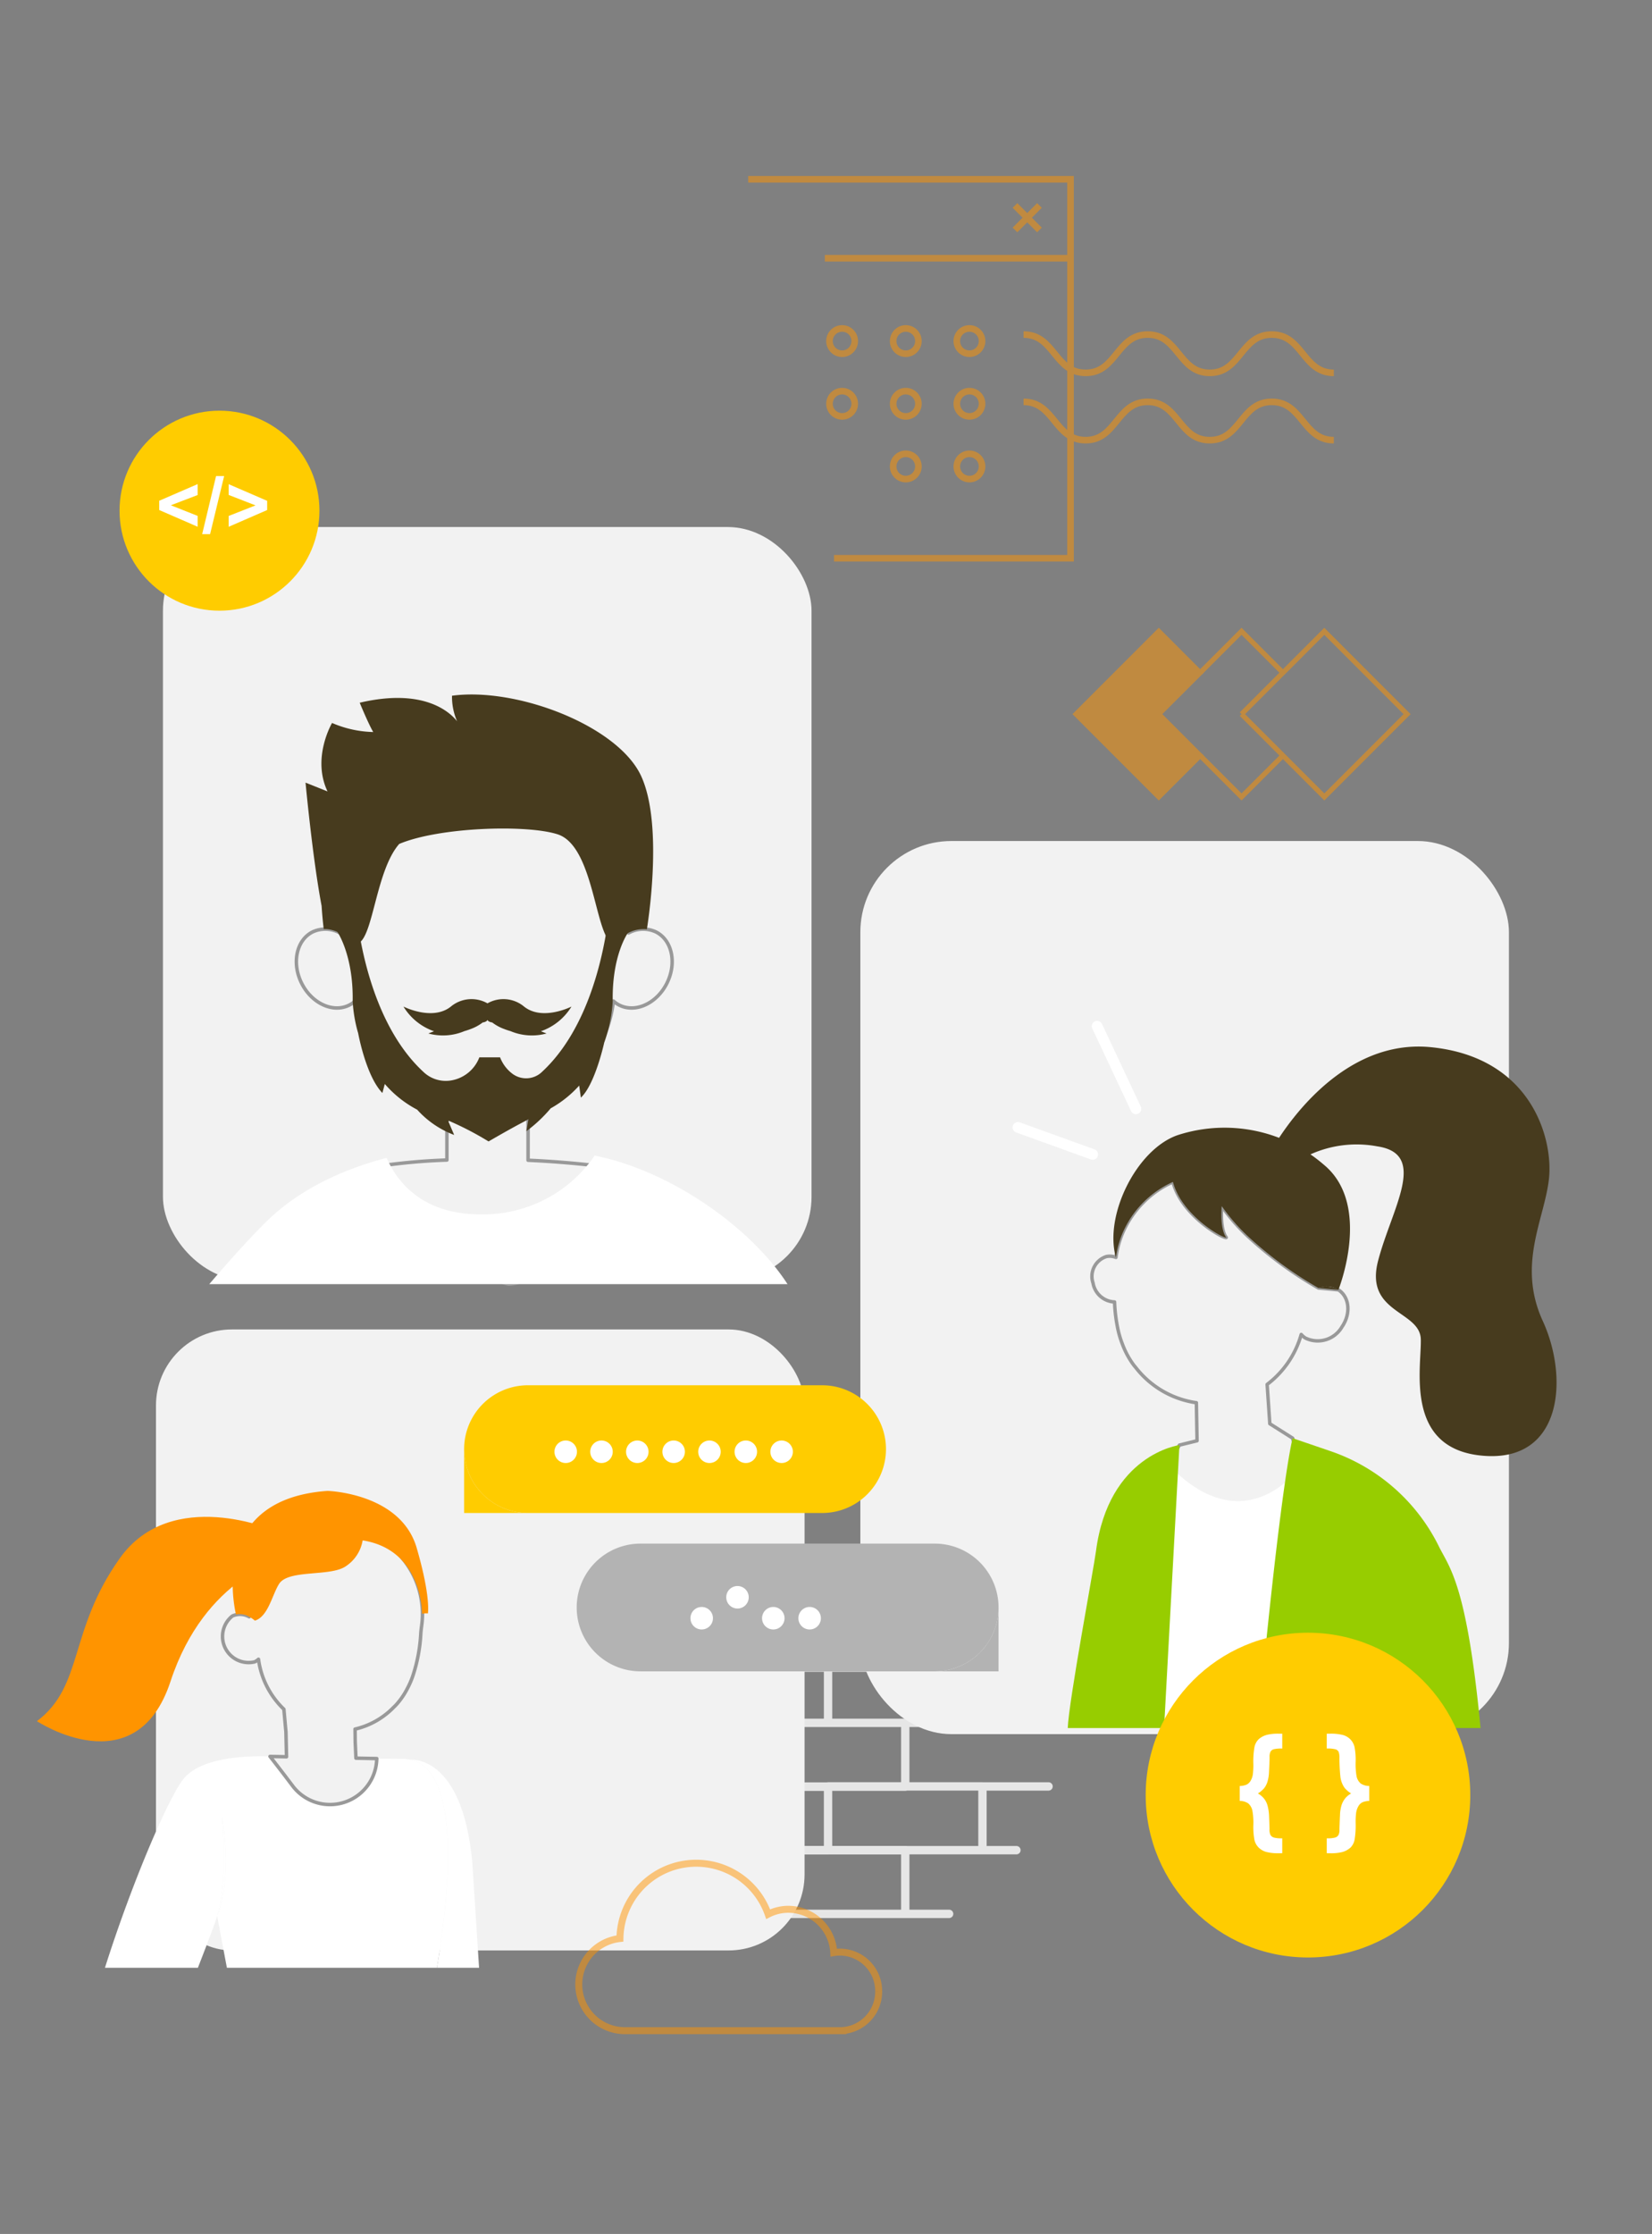 <svg id="圖層_1" data-name="圖層 1" xmlns="http://www.w3.org/2000/svg" width="181" height="244.635" viewBox="0 0 181 244.635"><rect x="0" y="0" width="181" height="244.635" fill="#808080" stroke="none"/><defs><style>.cls-1,.cls-14{opacity:0.5;}.cls-2,.cls-7{fill:#ff9400;}.cls-14,.cls-15,.cls-16,.cls-2,.cls-3{stroke:#ff9400;stroke-miterlimit:10;}.cls-2,.cls-3{stroke-width:0.551px;}.cls-11,.cls-14,.cls-15,.cls-16,.cls-18,.cls-3,.cls-4,.cls-8,.cls-9{fill:none;}.cls-4{stroke:#e6e6e6;stroke-width:0.917px;}.cls-11,.cls-4{stroke-linecap:round;}.cls-11,.cls-18,.cls-4,.cls-9{stroke-linejoin:round;}.cls-5{fill:#f2f2f2;}.cls-6{fill:#fff;}.cls-18,.cls-9{stroke:#999;}.cls-9{stroke-width:0.382px;}.cls-10{fill:#473b1e;}.cls-11{stroke:#fff;stroke-width:1.174px;}.cls-12{fill:#fc0;}.cls-13{fill:#b3b3b3;}.cls-14{stroke-width:0.764px;}.cls-14,.cls-16{fill-rule:evenodd;}.cls-15,.cls-16{stroke-width:0.721px;}.cls-17{isolation:isolate;}.cls-18{stroke-width:0.377px;}.cls-19{fill:#97cd00;}</style></defs><g class="cls-1"><path class="cls-2" d="M126.962,78.201l4.533,4.536-4.533,4.533-9.068-9.068,9.068-9.068,4.533,4.536Z"/><path class="cls-3" d="M131.495,82.737l4.533,4.533,4.536-4.533-4.536-4.536M131.495,73.669l4.533-4.536,4.536,4.536-4.536,4.533m4.536,4.536,4.533,4.533,9.068-9.068-9.068-9.068-4.533,4.536"/></g><path class="cls-4" d="M73.806,202.623H90.724v-6.98H73.806Zm16.919-.015H107.643v-6.981H90.724Zm20.639,0H107.643v-6.98h7.24"/><path class="cls-4" d="M82.265,209.583H99.184v-6.98H82.265Zm0-13.939H99.184v-6.98H82.265ZM73.806,202.623H62.037m7.723-6.979h4.779m16.186-6.98v-6.049m-5.878,0h10.18m4.157,6.049h12.102m-29.02,20.919H77.338m21.846,0h4.806"/><rect class="cls-5" x="17.854" y="57.714" width="71.061" height="82.522" rx="9.169"/><rect class="cls-5" x="94.264" y="92.098" width="71.061" height="97.804" rx="9.982"/><rect class="cls-5" x="17.09" y="145.584" width="71.061" height="68.004" rx="8.324"/><path class="cls-6" d="M44.963,192.697l0.0.002c5.671,1.223,4.233,14.911,2.91,22.786h4.615l-.745-11.58C50.64,192.067,44.963,192.697,44.963,192.697Z"/><path class="cls-6" d="M24.369,207.84c.046-.227.081-.456.122-.683a22.097,22.097,0,0,0,.243-2.757l.013-.693-.012-.691c-.005-.23-.01-.462-.026-.691l-.041-.691c-.033-.459-.089-.918-.135-1.375-.067-.456-.13-.911-.207-1.365.025.461.066.918.095,1.375l.035.688c.008.23.031.459.033.688.007.459.038.916.03,1.375l.003.688-.016.686c-.026.916-.084,1.829-.193,2.739-.059.454-.12.908-.206,1.359a10.978,10.978,0,0,1-.313,1.339,9.085,9.085,0,0,0,.423-1.316C24.277,208.293,24.319,208.066,24.369,207.84Z"/><path class="cls-7" d="M30.079,167.612s-11.292-4.918-16.947,3.021c-5.654,7.939-3.925,13.954-9.083,17.848,0,0,10.84,7.173,14.63-4.344,3.79-11.518,12.423-13.426,12.423-13.426l-1.023-3.098Z"/><path class="cls-8" d="M24.369,207.84c.046-.227.081-.456.122-.683a22.097,22.097,0,0,0,.243-2.757l.013-.693-.012-.691c-.005-.23-.01-.462-.026-.691l-.041-.691c-.033-.459-.089-.918-.135-1.375-.067-.456-.13-.911-.207-1.365.025.461.066.918.095,1.375l.035.688c.008.23.031.459.033.688.007.459.038.916.03,1.375l.003.688-.016.686c-.026.916-.084,1.829-.193,2.739-.059.454-.12.908-.206,1.359a10.978,10.978,0,0,1-.313,1.339,9.085,9.085,0,0,0,.423-1.316C24.277,208.293,24.319,208.066,24.369,207.84Z"/><path class="cls-6" d="M44.963,192.699a4.103,4.103,0,0,0-.994-.088l-2.69-.035c-.002.059-.005.118-.007.175a5.124,5.124,0,0,1-9.218,2.808c-1.379-1.833-2.471-3.216-2.471-3.216l.048.001c-2.546-.093-7.571.054-9.519,2.452-1.629,2.005-5.636,11.297-8.614,20.69H21.682c1.117-2.871,1.971-5.126,2.112-5.654a10.977,10.977,0,0,0,.313-1.339c.086-.451.146-.905.206-1.359.109-.91.166-1.823.192-2.739l.016-.686-.003-.688c.008-.459-.023-.916-.03-1.375-.002-.229-.025-.457-.033-.688l-.035-.688c-.03-.457-.071-.915-.095-1.375.077.454.14.91.207,1.366.046.457.102.916.135,1.375l.041.691c.016.229.021.461.026.691l.012.691-.013.693a22.083,22.083,0,0,1-.243,2.757c-.041.227-.076.456-.122.683-.049.225-.092.452-.151.675a9.089,9.089,0,0,1-.423,1.316l1.066,5.654H47.873C49.196,207.61,50.634,193.922,44.963,192.699Z"/><path class="cls-9" d="M45.994,174.387a9.493,9.493,0,0,0-18.689,2.661,2.052,2.052,0,0,0-1.852-.08,2.862,2.862,0,0,0,2.451,5.018,1.793,1.793,0,0,0,.416-.283,9.265,9.265,0,0,0,2.783,5.47H31.102l.227,2.501.062,2.706-1.807-.036s1.092,1.384,2.471,3.216a5.124,5.124,0,0,0,9.218-2.808c.002-.058.005-.117.007-.176l-2.281-.045-.081-1.764-.016-1.415-.002-.001a8.592,8.592,0,0,0,4.24-2.399,4.306,4.306,0,0,0,.309-.313,8.202,8.202,0,0,0,1.193-1.752,9.2,9.2,0,0,0,.66-1.578,17.526,17.526,0,0,0,.8-4.398c.018-.291.054-.581.094-.87A9.51,9.51,0,0,0,45.994,174.387Z"/><path class="cls-7" d="M45.654,169.51c-1.755-6.032-9.769-6.245-9.769-6.245-12.393.859-10.442,11.731-10.032,13.529a2.028,2.028,0,0,1,1.453.253,3.439,3.439,0,0,1,.622.426c1.459-.445,1.902-2.869,2.657-4.036,1.027-1.585,5.544-.767,7.258-1.891a4.221,4.221,0,0,0,1.89-2.862c6.61,1.048,6.508,8.034,6.508,8.034a2.474,2.474,0,0,1,.64-.033s.341-1.786-1.227-7.174Z"/><path class="cls-9" d="M65.27,127.646c-2.634-.302-5.118-.487-7.412-.591V120.566h-8.894v6.467a65.853,65.853,0,0,0-7.066.613s.627,8.081,1.019,8.866,10.51,3.294,12.628,4.079C57.661,141.374,78.995,129.218,65.27,127.646Z"/><path class="cls-9" d="M71.845,102.045a3.299,3.299,0,0,0-2.975.118,15.241,15.241,0,0,0-15.812-15.796,15.241,15.241,0,0,0-15.814,15.796,3.299,3.299,0,0,0-2.975-.118c-1.778.876-2.331,3.384-1.233,5.603,1.095,2.219,3.426,3.308,5.204,2.431a2.84,2.84,0,0,0,.665-.457,14.255,14.255,0,0,0,28.306,0,2.84,2.84,0,0,0,.665.457c1.778.877,4.109-.212,5.204-2.431,1.097-2.219.545-4.727-1.233-5.603Z"/><path class="cls-10" d="M70.26,85.012C67.747,79.494,56.638,75.224,49.524,76.188a6.682,6.682,0,0,0,.559,2.8c-.715-.917-3.554-3.71-10.672-2.034,0,0,.957,2.328,1.482,3.208a12.034,12.034,0,0,1-4.511-.992s-2.251,3.811-.497,7.496l-2.409-.963s.781,8.369,1.76,13.499c.1,1.553.236,2.543.236,2.543.13.003,1.534-.194,3.434,1.724.124-.062.254-.129.4-.203,1.588-.805,1.908-7.971,4.433-10.847,4.355-1.842,13.964-2.152,17.362-1.053,3.962,1.282,4.079,10.958,5.939,11.9.146.074.276.14.401.203a3.607,3.607,0,0,1,3.432-1.707s1.902-11.232-.613-16.75Z"/><path class="cls-10" d="M62.615,110.226s-3.174,1.62-5.198,0a3.535,3.535,0,0,0-4.007-.352,3.538,3.538,0,0,0-4.009.352c-2.024,1.62-5.196,0-5.196,0a6.352,6.352,0,0,0,3.352,2.705l-.621.242a6.038,6.038,0,0,0,3.944-.256c.234-.068.473-.144.719-.242a4.869,4.869,0,0,0,1.285-.705s.428-.05.525-.282c.096.232.523.282.523.282a4.869,4.869,0,0,0,1.285.705c.246.098.487.174.719.242a6.043,6.043,0,0,0,3.946.256l-.623-.242a6.361,6.361,0,0,0,3.354-2.705Z"/><path class="cls-10" d="M68.792,102.162l-2.118-1.806c-.477,3.855-2.092,12.259-7.338,17.066l-.01.012a2.51,2.51,0,0,1-3.176.156,4.092,4.092,0,0,1-1.361-1.804H52.52A4.017,4.017,0,0,1,49.332,118.332a3.54,3.54,0,0,1-2.885-.899l-.01-.01c-5.246-4.807-6.862-13.211-7.338-17.066L36.948,102.015s1.778,2.561,1.692,7.607a15.401,15.401,0,0,0,.603,3.526h0s.851,4.697,2.655,6.541l.262-.987a12.099,12.099,0,0,0,3.546,2.815,10.323,10.323,0,0,0,4.055,2.769l-.639-1.492c.048-.044.012-.012.06-.056a34.194,34.194,0,0,1,4.347,2.259s2.22-1.299,3.924-2.188c.17-.09.314-.172.445-.25l-.226,1.315a15.597,15.597,0,0,0,2.667-2.505,12.123,12.123,0,0,0,3.119-2.489l.184,1.317c1.56-1.44,2.559-6.027,2.559-6.027h0a15.97,15.97,0,0,0,.931-4.549c-.086-5.047,1.66-7.459,1.66-7.459Z"/><path class="cls-6" d="M86.286,140.627c-3.948-6.121-12.69-12.394-21.13-14.082A14.809,14.809,0,0,1,52.8,132.982c-6.597.052-9.334-3.644-10.434-6.185-3.262.833-8.744,2.733-12.915,6.722-1.602,1.532-3.934,4.077-6.525,7.108Z"/><path class="cls-11" d="M119.72,126.417l-8.189-2.957m12.924-2.033-4.249-9.052"/><path class="cls-12" d="M50.851,158.691v6.994h6.994A6.994,6.994,0,0,1,50.851,158.691Z"/><path class="cls-12" d="M90.077,151.697H57.845a6.994,6.994,0,1,0,0,13.988H90.077a6.994,6.994,0,1,0,0-13.988Z"/><path class="cls-13" d="M109.405,176.031v6.994h-6.994A6.994,6.994,0,0,0,109.405,176.031Z"/><path class="cls-13" d="M70.179,169.037h32.232a6.994,6.994,0,1,1,0,13.988H70.179a6.994,6.994,0,0,1,0-13.988Z"/><circle class="cls-6" cx="61.981" cy="158.978" r="1.233"/><circle class="cls-6" cx="65.902" cy="158.978" r="1.233"/><path class="cls-6" d="M69.824,160.211a1.232,1.232,0,1,1,.004,0Z"/><circle class="cls-6" cx="73.808" cy="158.978" r="1.233"/><path class="cls-6" d="M77.73,160.211a1.232,1.232,0,1,1,.004,0Z"/><circle class="cls-6" cx="81.714" cy="158.978" r="1.233"/><path class="cls-6" d="M85.636,160.211a1.232,1.232,0,1,1,.004,0Z"/><circle class="cls-6" cx="76.881" cy="177.207" r="1.233"/><circle class="cls-6" cx="80.802" cy="174.914" r="1.233"/><path class="cls-6" d="M84.724,178.44a1.232,1.232,0,1,1,.004,0Z"/><circle class="cls-6" cx="88.708" cy="177.207" r="1.233"/><path class="cls-14" d="M96.27,218.073a4.274,4.274,0,0,1-3.917,4.29v.012h-23.965a5.062,5.062,0,0,1-.465-10.093,8.358,8.358,0,0,1,16.24-2.665,4.843,4.843,0,0,1,2.224-.535,5.009,5.009,0,0,1,4.964,4.745,4.075,4.075,0,0,1,.688-.057,4.268,4.268,0,0,1,4.232,4.302"/><g class="cls-1"><path class="cls-15" d="M81.978,19.635h35.312v8.645H90.37M91.38,61.132h25.91V28.28m-6.083-5.779,2.681,2.681m0-2.681-2.681,2.681"/><path class="cls-16" d="M107.599,37.351a1.383,1.383,0,1,1-1.383-1.383,1.382,1.382,0,0,1,1.383,1.383m-6.975,0a1.383,1.383,0,1,1-1.383-1.383,1.382,1.382,0,0,1,1.383,1.383m-6.975,0a1.383,1.383,0,1,1-1.383-1.383,1.382,1.382,0,0,1,1.383,1.383m13.95,6.864a1.383,1.383,0,1,1-1.383-1.382,1.383,1.383,0,0,1,1.383,1.382m-6.975,0a1.383,1.383,0,1,1-1.383-1.382,1.383,1.383,0,0,1,1.383,1.382m-6.975,0a1.383,1.383,0,1,1-1.383-1.382,1.383,1.383,0,0,1,1.383,1.382m13.95,6.864a1.383,1.383,0,1,1-1.383-1.383,1.383,1.383,0,0,1,1.383,1.383m-6.975,0a1.383,1.383,0,1,1-1.383-1.383,1.383,1.383,0,0,1,1.383,1.383"/><path class="cls-15" d="M112.147,36.636c3.399,0,3.399,4.196,6.798,4.196,3.4,0,3.4-4.196,6.799-4.196s3.399,4.196,6.798,4.196,3.4-4.196,6.799-4.196,3.4,4.196,6.799,4.196m-33.994,3.174c3.399,0,3.399,4.195,6.798,4.195,3.4,0,3.4-4.196,6.799-4.196s3.399,4.196,6.798,4.196c3.4,0,3.4-4.196,6.799-4.196s3.4,4.196,6.799,4.196"/></g><circle class="cls-12" cx="24.049" cy="55.924" r="10.951"/><g class="cls-17"><g class="cls-17"><path class="cls-6" d="M21.658,57.684l-4.215-1.832V54.836L21.658,53.012v1.195l-2.94,1.124,2.94,1.166Z"/><path class="cls-6" d="M22.151,58.49l1.522-6.358h.885l-1.539,6.358Z"/><path class="cls-6" d="M25.052,57.688V56.502l2.944-1.158-2.944-1.145V53.021L29.271,54.845v1.007Z"/></g></g><path class="cls-18" d="M121.218,137.603a1.842,1.842,0,0,1,1.047.093l0.0.001.001-0.0 0,0-0-0a10.431,10.431,0,0,1,.693-2.58A10.82,10.82,0,0,1,128.513,129.426c.987,3.741,5.562,6.224,5.841,6.092-.735-.973-.495-3.437-.495-3.437a21.348,21.348,0,0,0,2.996,3.416,42.741,42.741,0,0,0,7.604,5.55l2.182.201c1.218.784,1.392,2.6.39,4.056a3.068,3.068,0,0,1-4.02,1.214,2.171,2.171,0,0,1-.444-.384,10.388,10.388,0,0,1-3.734,5.471l.293,4.304,2.506,1.586s1.588,6.81,1.463,6.81-4.219,2.381-4.972,2.215c-.753-.167-9.191.543-9.526-.377-.333-.918-1.921-4.01-1.711-4.137.208-.125,2.339-3.759,2.339-3.759l1.929-.473-.073-4.165c-.131-.019-.261-.038-.392-.062a10.249,10.249,0,0,1-6.278-3.826,4.869,4.869,0,0,1-.315-.4,9.312,9.312,0,0,1-1.133-2.163,10.354,10.354,0,0,1-.536-1.881,16.94,16.94,0,0,1-.311-2.701,2.499,2.499,0,0,1-2.359-2.074A2.278,2.278,0,0,1,121.218,137.603Z"/><path class="cls-10" d="M146.64,141.248l-2.182-.201A2.51,2.51,0,0,1,146.64,141.248Z"/><path class="cls-10" d="M128.98,124.323a16.614,16.614,0,0,1,16.058,3.217c5.339,4.392,1.602,13.709,1.602,13.709a2.51,2.51,0,0,0-2.182-.201,42.741,42.741,0,0,1-7.604-5.55,21.348,21.348,0,0,1-2.996-3.416s-.24,2.464.495,3.437c-.279.132-4.854-2.352-5.841-6.092a10.82,10.82,0,0,0-5.554,5.691,10.431,10.431,0,0,0-.693,2.58l-.001-.001C120.959,133.131,124.486,125.923,128.98,124.323Z"/><path class="cls-10" d="M139.125,126.288s6.601-12.701,17.63-11.615,13.453,10.027,12.951,14.456c-.501,4.427-3.509,9.357-.668,15.54,2.841,6.185,2.171,15.461-6.518,14.749-8.689-.71-6.768-9.593-6.851-12.755-.085-3.162-6.185-2.832-4.679-8.596,1.503-5.763,5.515-11.696-.085-12.531a12.285,12.285,0,0,0-8.939,1.755l-2.841-1.003Z"/><path class="cls-6" d="M141.863,189.234l-.134-27.719c-7.269,7.217-13.954-1.477-13.954-1.477l-1.828,29.196Z"/><path class="cls-19" d="M127.54,189.234l1.683-30.987s-7.771,1.003-9.149,11.657c-.236,1.829-2.976,16.393-3.087,19.329h10.553Z"/><path class="cls-19" d="M162.215,189.234c-1.508-15.83-3.432-17.579-4.57-19.901a20.686,20.686,0,0,0-11.904-10.434l-4.11-1.405s-1.202,3.932-3.832,31.739h24.417Z"/><circle class="cls-12" cx="143.308" cy="196.577" r="17.782"/><g class="cls-17"><g class="cls-17"><path class="cls-6" d="M135.83,197.215v-1.635a2.016,2.016,0,0,0,.749-.149,1.092,1.092,0,0,0,.437-.412,1.898,1.898,0,0,0,.252-.725,8.076,8.076,0,0,0,.054-1.138,9.249,9.249,0,0,1,.123-1.842,1.697,1.697,0,0,1,.442-.838,2.206,2.206,0,0,1,.934-.5,5.01,5.01,0,0,1,1.307-.123h.361v1.628a3.354,3.354,0,0,0-.971.085.615.615,0,0,0-.316.259,1.249,1.249,0,0,0-.103.596q0,.429-.061,1.628a4.116,4.116,0,0,1-.178,1.093,2.201,2.201,0,0,1-.364.69,2.873,2.873,0,0,1-.677.565,2.364,2.364,0,0,1,.656.542,2.156,2.156,0,0,1,.392.752,5.126,5.126,0,0,1,.178,1.185q.047,1.131.048,1.444a1.286,1.286,0,0,0,.108.626.678.678,0,0,0,.33.27,3.106,3.106,0,0,0,.957.092v1.634H140.127a5.198,5.198,0,0,1-1.409-.146,1.912,1.912,0,0,1-.827-.486,1.724,1.724,0,0,1-.453-.841,7.696,7.696,0,0,1-.116-1.577,7.442,7.442,0,0,0-.108-1.627,1.434,1.434,0,0,0-.453-.78A1.664,1.664,0,0,0,135.83,197.215Z"/><path class="cls-6" d="M150.022,197.215a2.061,2.061,0,0,0-.749.149,1.07,1.07,0,0,0-.432.412,1.989,1.989,0,0,0-.256.726,7.94,7.94,0,0,0-.055,1.13,9.561,9.561,0,0,1-.119,1.846,1.664,1.664,0,0,1-.439.841,2.202,2.202,0,0,1-.939.501,5.028,5.028,0,0,1-1.308.122h-.36v-1.634a3.106,3.106,0,0,0,.953-.092.67.67,0,0,0,.33-.266,1.23,1.23,0,0,0,.109-.589q.003-.416.058-1.587a4.098,4.098,0,0,1,.184-1.134,2.316,2.316,0,0,1,.398-.722,2.371,2.371,0,0,1,.637-.521,2.8,2.8,0,0,1-.735-.64,2.728,2.728,0,0,1-.436-1.145,20.615,20.615,0,0,1-.109-2.097,1.821,1.821,0,0,0-.092-.682.567.567,0,0,0-.307-.262,3.239,3.239,0,0,0-.99-.092v-1.628h.36a5.303,5.303,0,0,1,1.41.144,1.836,1.836,0,0,1,.824.486,1.781,1.781,0,0,1,.452.845,7.433,7.433,0,0,1,.119,1.576,7.929,7.929,0,0,0,.103,1.628,1.417,1.417,0,0,0,.456.779,1.683,1.683,0,0,0,.933.269Z"/></g></g></svg>